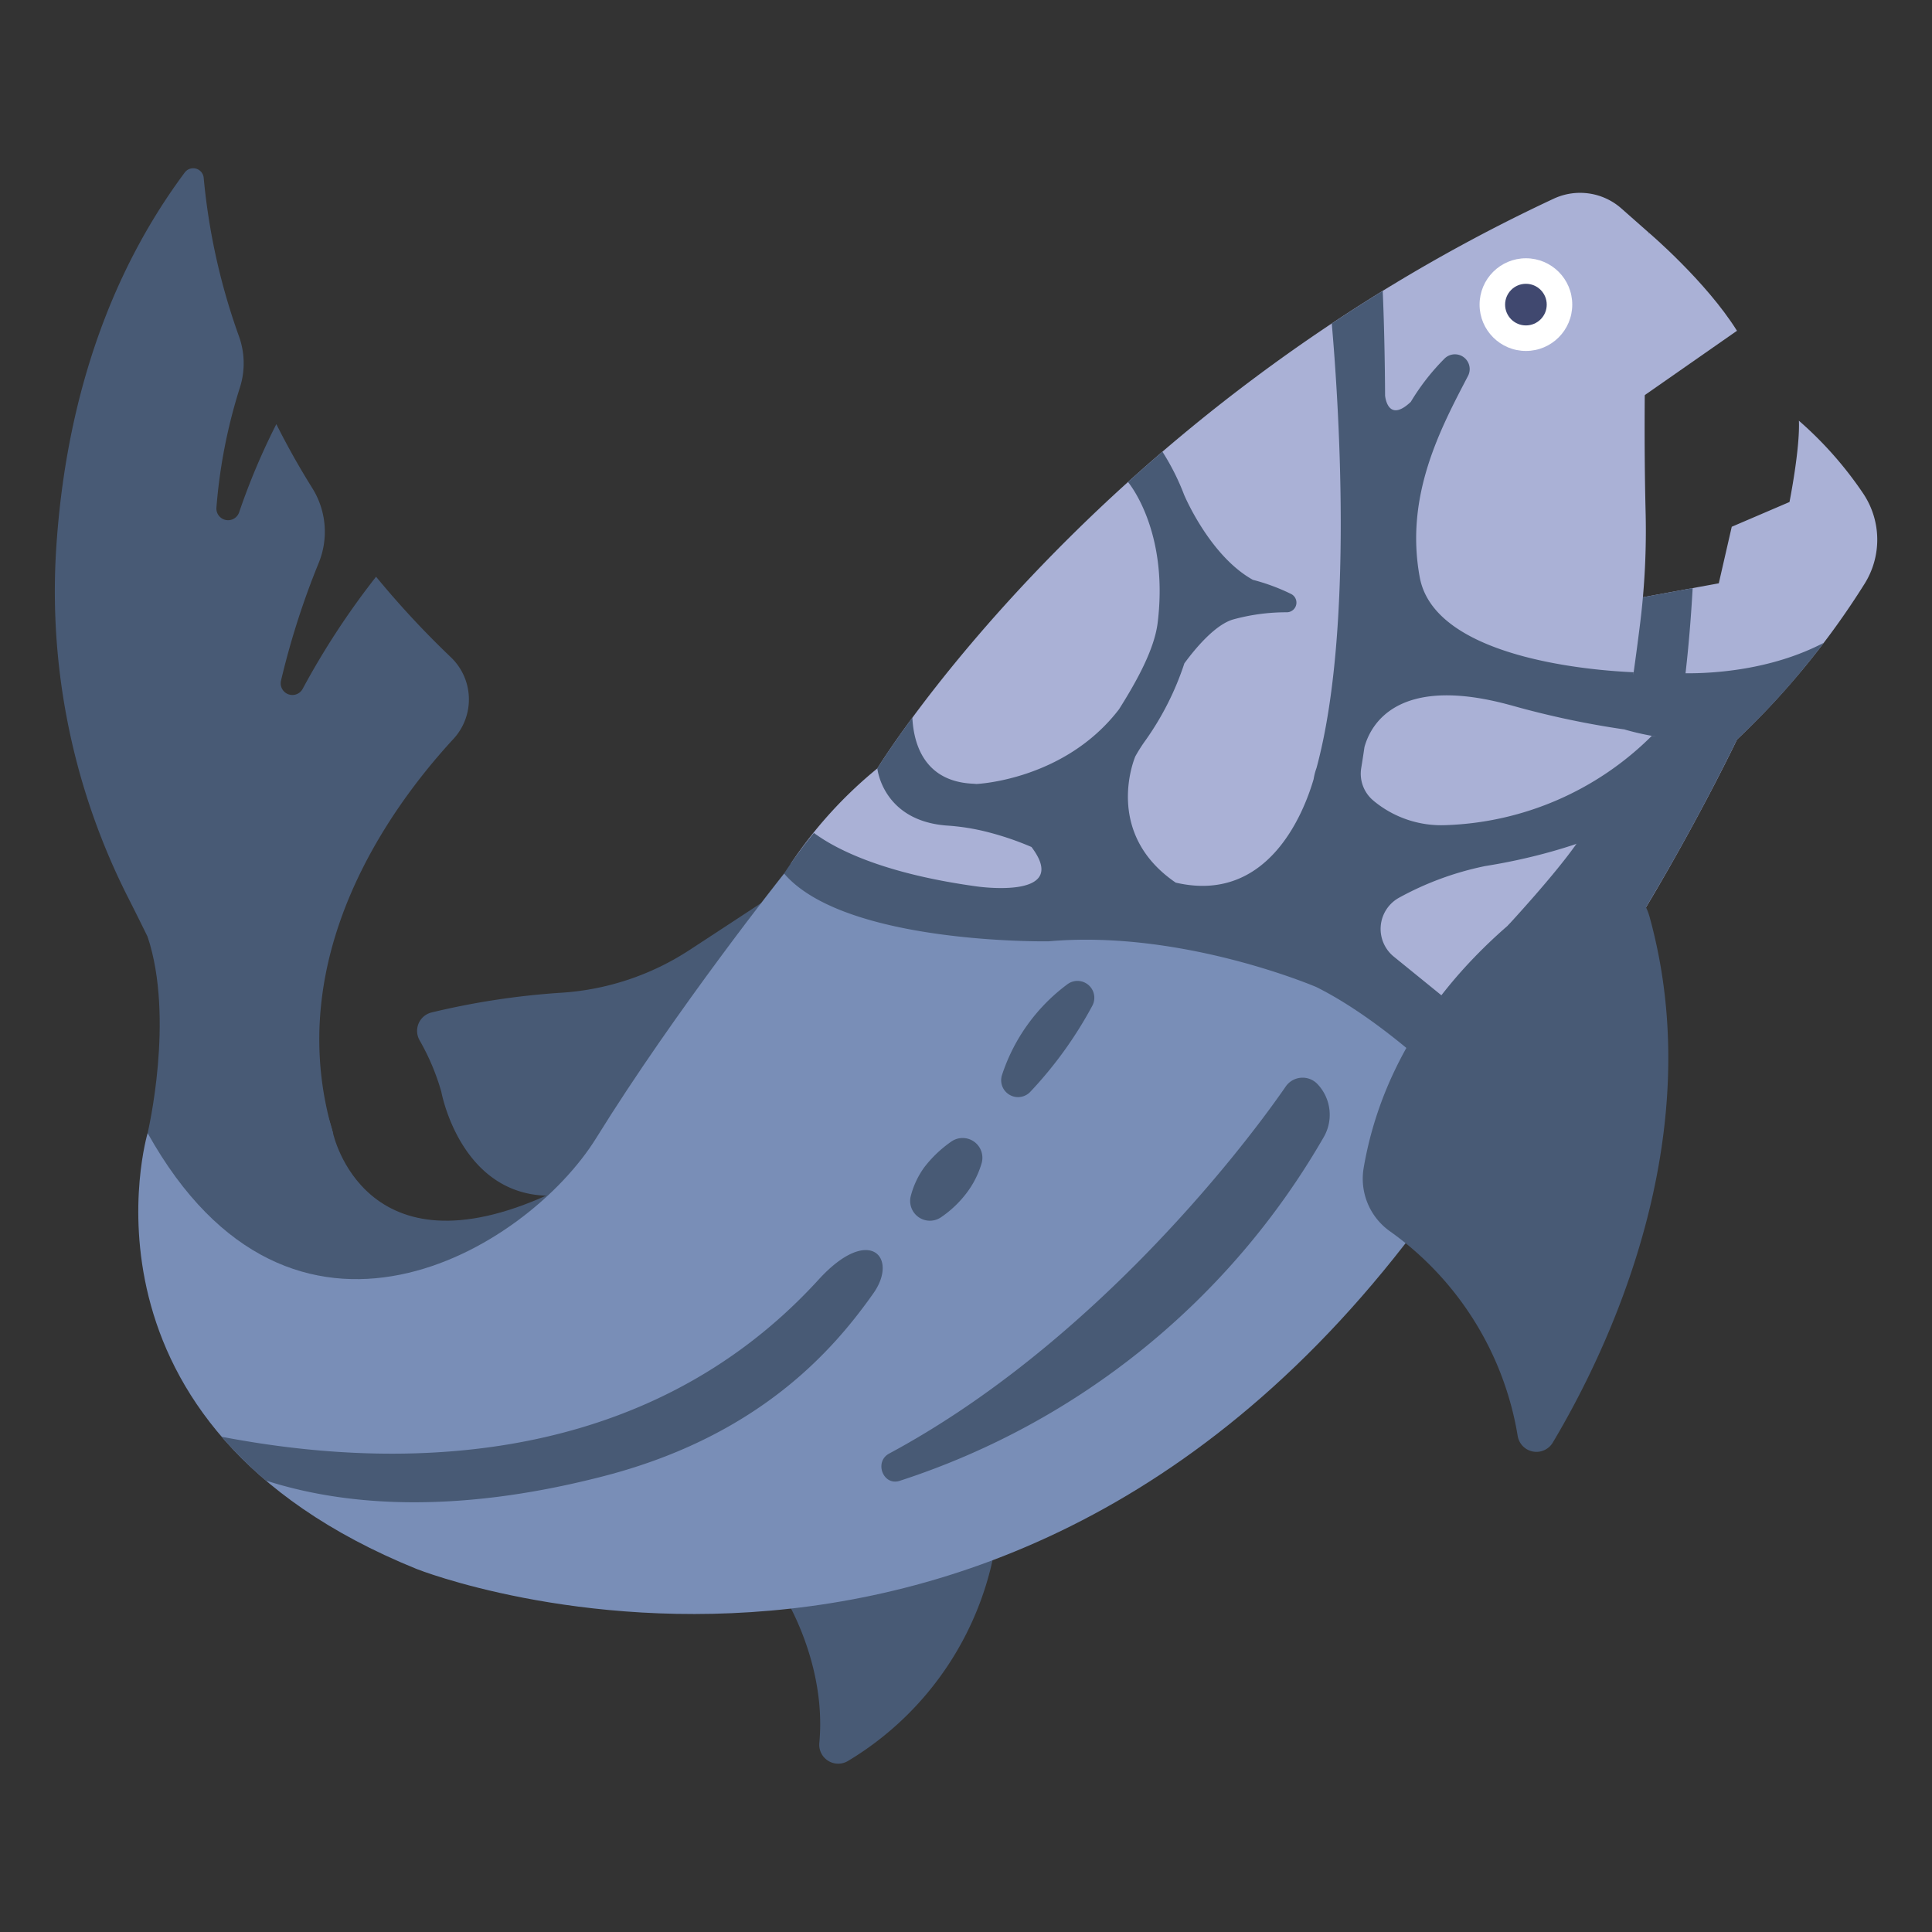 <svg id="flat" height="512" viewBox="0 0 340 340" width="512" xmlns="http://www.w3.org/2000/svg"><rect x="0" y="0" width="340" height="340" fill="#333333" stroke="none"/><path d="m287.756 105.353 14.722-2.7 2.281-9.953 10.16-4.354s1.866-9.331 1.659-14.308a65.532 65.532 0 0 1 11.333 12.839 14.6 14.6 0 0 1 .166 15.95 140.463 140.463 0 0 1 -22.4 27.323s-11.44 7.546-12.089 7.753-18.274-2.28-18.274-2.28z" fill="#aab1d6"/><path d="m296.625 118.487c.689-5.966 1.071-11.639 1.256-14.988l-10.125 1.854-12.441 30.274s18.094 2.338 18.274 2.28c.649-.207 12.089-7.753 12.089-7.753a131.192 131.192 0 0 0 15.257-17.022c-9.19 4.788-19.364 5.39-24.31 5.355z" fill="#485a75"/><path d="m290.162 40.942s10.094 8.582 15.516 17.27l-17.933 12.511s-1.595-12.823 2.417-29.781z" fill="#aab1d6"/><path d="m141.593 153.89s-9.311 6.15-20.289 13.321a46.665 46.665 0 0 1 -22.232 7.474 134.707 134.707 0 0 0 -23.158 3.5 3.342 3.342 0 0 0 -2.05 4.932 40.317 40.317 0 0 1 3.811 9.057s3.871 21.215 23.012 17.909 40.906-56.193 40.906-56.193z" fill="#485a75"/><path d="m137.994 280.89s7.5 11.789 6.195 25.812a3.338 3.338 0 0 0 5.047 3.195 55.035 55.035 0 0 0 26.227-39.752z" fill="#485a75"/><path d="m25.98 199.4s4.786-20.157 0-34.541c0 0 8.554 9.469 17.3 13.247 11.577 5 15.325 21.294 15.325 21.294s5.438 25.687 38.045 10.768l4.034 7.419s-55.123 40.513-74.704-18.187z" fill="#485a75"/><path d="m137.994 153.725s-19.082 23.975-33.064 46.543c-12.248 19.772-53.577 44.683-78.95-.866 0 0-15.284 51.357 47.383 76.73 0 0 112.481 44.652 188.454-78.248v-10.1s-48.493-38.161-123.823-34.059z" fill="#798eb7"/><path d="m285.343 36.69 4.819 4.252s-1.162 24.918-.562 49.144a132.1 132.1 0 0 1 -.955 19.541c-.342 2.751-.734 5.757-1.149 8.677a37.265 37.265 0 0 0 -1.658 10.06 46.448 46.448 0 0 0 8.957 1.67 30.615 30.615 0 0 0 10.885.12s-21.185 44.457-43.861 67.73c0 0-13.339-19.281-28.257-26.741 0 0-24.432-9.877-48-7.789 0 0-35.652 1.16-46.394-11.371a76.353 76.353 0 0 1 15.232-16.756s38.213-62.555 119.048-100.27a10.978 10.978 0 0 1 11.895 1.733z" fill="#aab1d6"/><g fill="#485a75"><path d="m79.317 115.639a160.376 160.376 0 0 1 -13.134-14.145 137.773 137.773 0 0 0 -12.913 19.72 2.055 2.055 0 0 1 -3.817-1.43 139.757 139.757 0 0 1 6.614-20.669 14.489 14.489 0 0 0 -1.1-13.2c-2.4-3.839-4.5-7.609-6.336-11.274a119.178 119.178 0 0 0 -6.544 15.508 2.057 2.057 0 0 1 -4-.818 94.009 94.009 0 0 1 4.123-21.104 14.019 14.019 0 0 0 -.13-8.97 112.862 112.862 0 0 1 -6.231-27.943 1.854 1.854 0 0 0 -3.346-.942c-16.254 21.84-21.612 47.128-22.71 67.874a119.16 119.16 0 0 0 12.862 59.934c2.008 3.975 3.325 6.681 3.325 6.681 10.877 24.118 32.628 34.539 32.628 34.539-9.182-30.832 9.944-57.179 21.208-69.379a10.255 10.255 0 0 0 -.499-14.382z"/><path d="m144.061 225.191c-34.117 37.363-83.321 31.8-105.042 27.658a69.825 69.825 0 0 0 7.771 7.7c12.689 4.1 32.179 6.337 59.676-.83 27.3-7.115 40.328-22.318 47.255-32.146 4.45-6.316-.759-12.131-9.66-2.382z"/><path d="m192.222 177.01a70.881 70.881 0 0 1 -10.973 15.2 2.967 2.967 0 0 1 -4.914-3.02 32.434 32.434 0 0 1 11.454-15.934 2.966 2.966 0 0 1 4.433 3.754z"/><path d="m226.228 191.262c-8.755 12.684-35.122 45.941-69.745 64.537-2.711 1.456-1.048 5.758 1.857 4.8a133.714 133.714 0 0 0 74.633-60.518 7.849 7.849 0 0 0 -1.1-9.282 3.613 3.613 0 0 0 -5.645.463z"/><path d="m160.278 210.5a3.474 3.474 0 0 0 5.333 3.716 19.182 19.182 0 0 0 4.39-4.133 16.25 16.25 0 0 0 2.743-5.354 3.478 3.478 0 0 0 -5.383-3.793 21.282 21.282 0 0 0 -4.7 4.486 15.065 15.065 0 0 0 -2.383 5.078z"/><path d="m300.755 130.33-21.361 14.77s-.3 2.775-14.031 17.781c0 0 10.426 3.534 18.385 6.35a398.209 398.209 0 0 0 21.93-39.08c-1.726.136-3.364.183-4.923.179z"/><path d="m305.678 130.154c-4.119.317-14.97-.674-14.97-.674a53.887 53.887 0 0 1 -36.3 15.731 18.641 18.641 0 0 1 -12.427-4.077c-.125-.1-.244-.2-.359-.3a6.154 6.154 0 0 1 -2.068-5.68q.3-1.825.568-3.68c1.063-3.858 5.714-12.876 25.725-7.37l-.009-.007a155.472 155.472 0 0 0 20 4.267s1.126-6.327 1.657-10.06c-6.677-.279-34.968-2.307-37.639-16.694-2.677-14.418 3.7-26.254 8.5-35.474a2.6 2.6 0 0 0 -4.108-3.066 39.543 39.543 0 0 0 -5.975 7.659v-.006c-4.105 3.878-4.521-1.108-4.521-1.108-.059-11.056-.413-18.331-.418-18.417q-4.6 2.835-8.965 5.738c1.1 12.485 4.007 53.575-2.684 78.213a10.562 10.562 0 0 0 -.508 1.965c-1.679 5.76-7.934 22.021-24.275 18.211-12.9-8.823-7.12-22.176-7.1-22.226a28.6 28.6 0 0 1 1.846-2.888 50.7 50.7 0 0 0 6.783-13.476c1.933-2.629 5.35-6.727 8.507-7.7a35.288 35.288 0 0 1 9.512-1.285 1.7 1.7 0 0 0 .728-3.237 35.4 35.4 0 0 0 -6.688-2.471c-7.63-4.239-12.111-14.977-12.111-14.977a41.691 41.691 0 0 0 -3.809-7.57q-3.13 2.685-6.059 5.336c.023.031 7.212 8.482 5.219 24.76-.567 4.625-3.616 10.185-6.8 15.228-9.595 12.52-25.083 13.148-25.083 13.148-.23-.018-.46-.039-.688-.05-8.583-.431-10.373-7.115-10.6-11.618-4.124 5.588-6.164 8.925-6.164 8.925s.92 9.2 12.205 10.059a38.993 38.993 0 0 1 7.163 1.134 52.352 52.352 0 0 1 7.762 2.639c6.736 8.933-8.051 7.153-9.552 6.952-17.147-2.347-25.283-6.858-28.739-9.427a80.628 80.628 0 0 0 -5.249 7.141c10.741 12.532 46.546 11.935 46.546 11.935 23.571-2.088 47.142 8.056 47.142 8.056 14.919 7.459 30.135 24.168 30.135 24.168 2.578-2.645 5.136-5.567 7.646-8.663l-2.326-3.128-21.828-17.728a6.277 6.277 0 0 1 .843-10.342 53.766 53.766 0 0 1 15.224-5.607c1.243-.2 2.578-.432 3.993-.714 12.065-2.399 29.654-8.099 40.318-21.545z"/></g><circle cx="268.536" cy="53.607" fill="#fff" r="8.155"/><circle cx="268.536" cy="53.607" fill="#40486f" r="3.663"/><path d="m274.81 155.641c-12.181 8.229-30.54 24.532-34.845 50a11.341 11.341 0 0 0 4.719 11.1 55.193 55.193 0 0 1 22.416 36.03 3.346 3.346 0 0 0 6.169 1.089c9.519-15.953 27.793-53.5 17.038-92.475a10.158 10.158 0 0 0 -15.497-5.744z" fill="#485a75"/></svg>